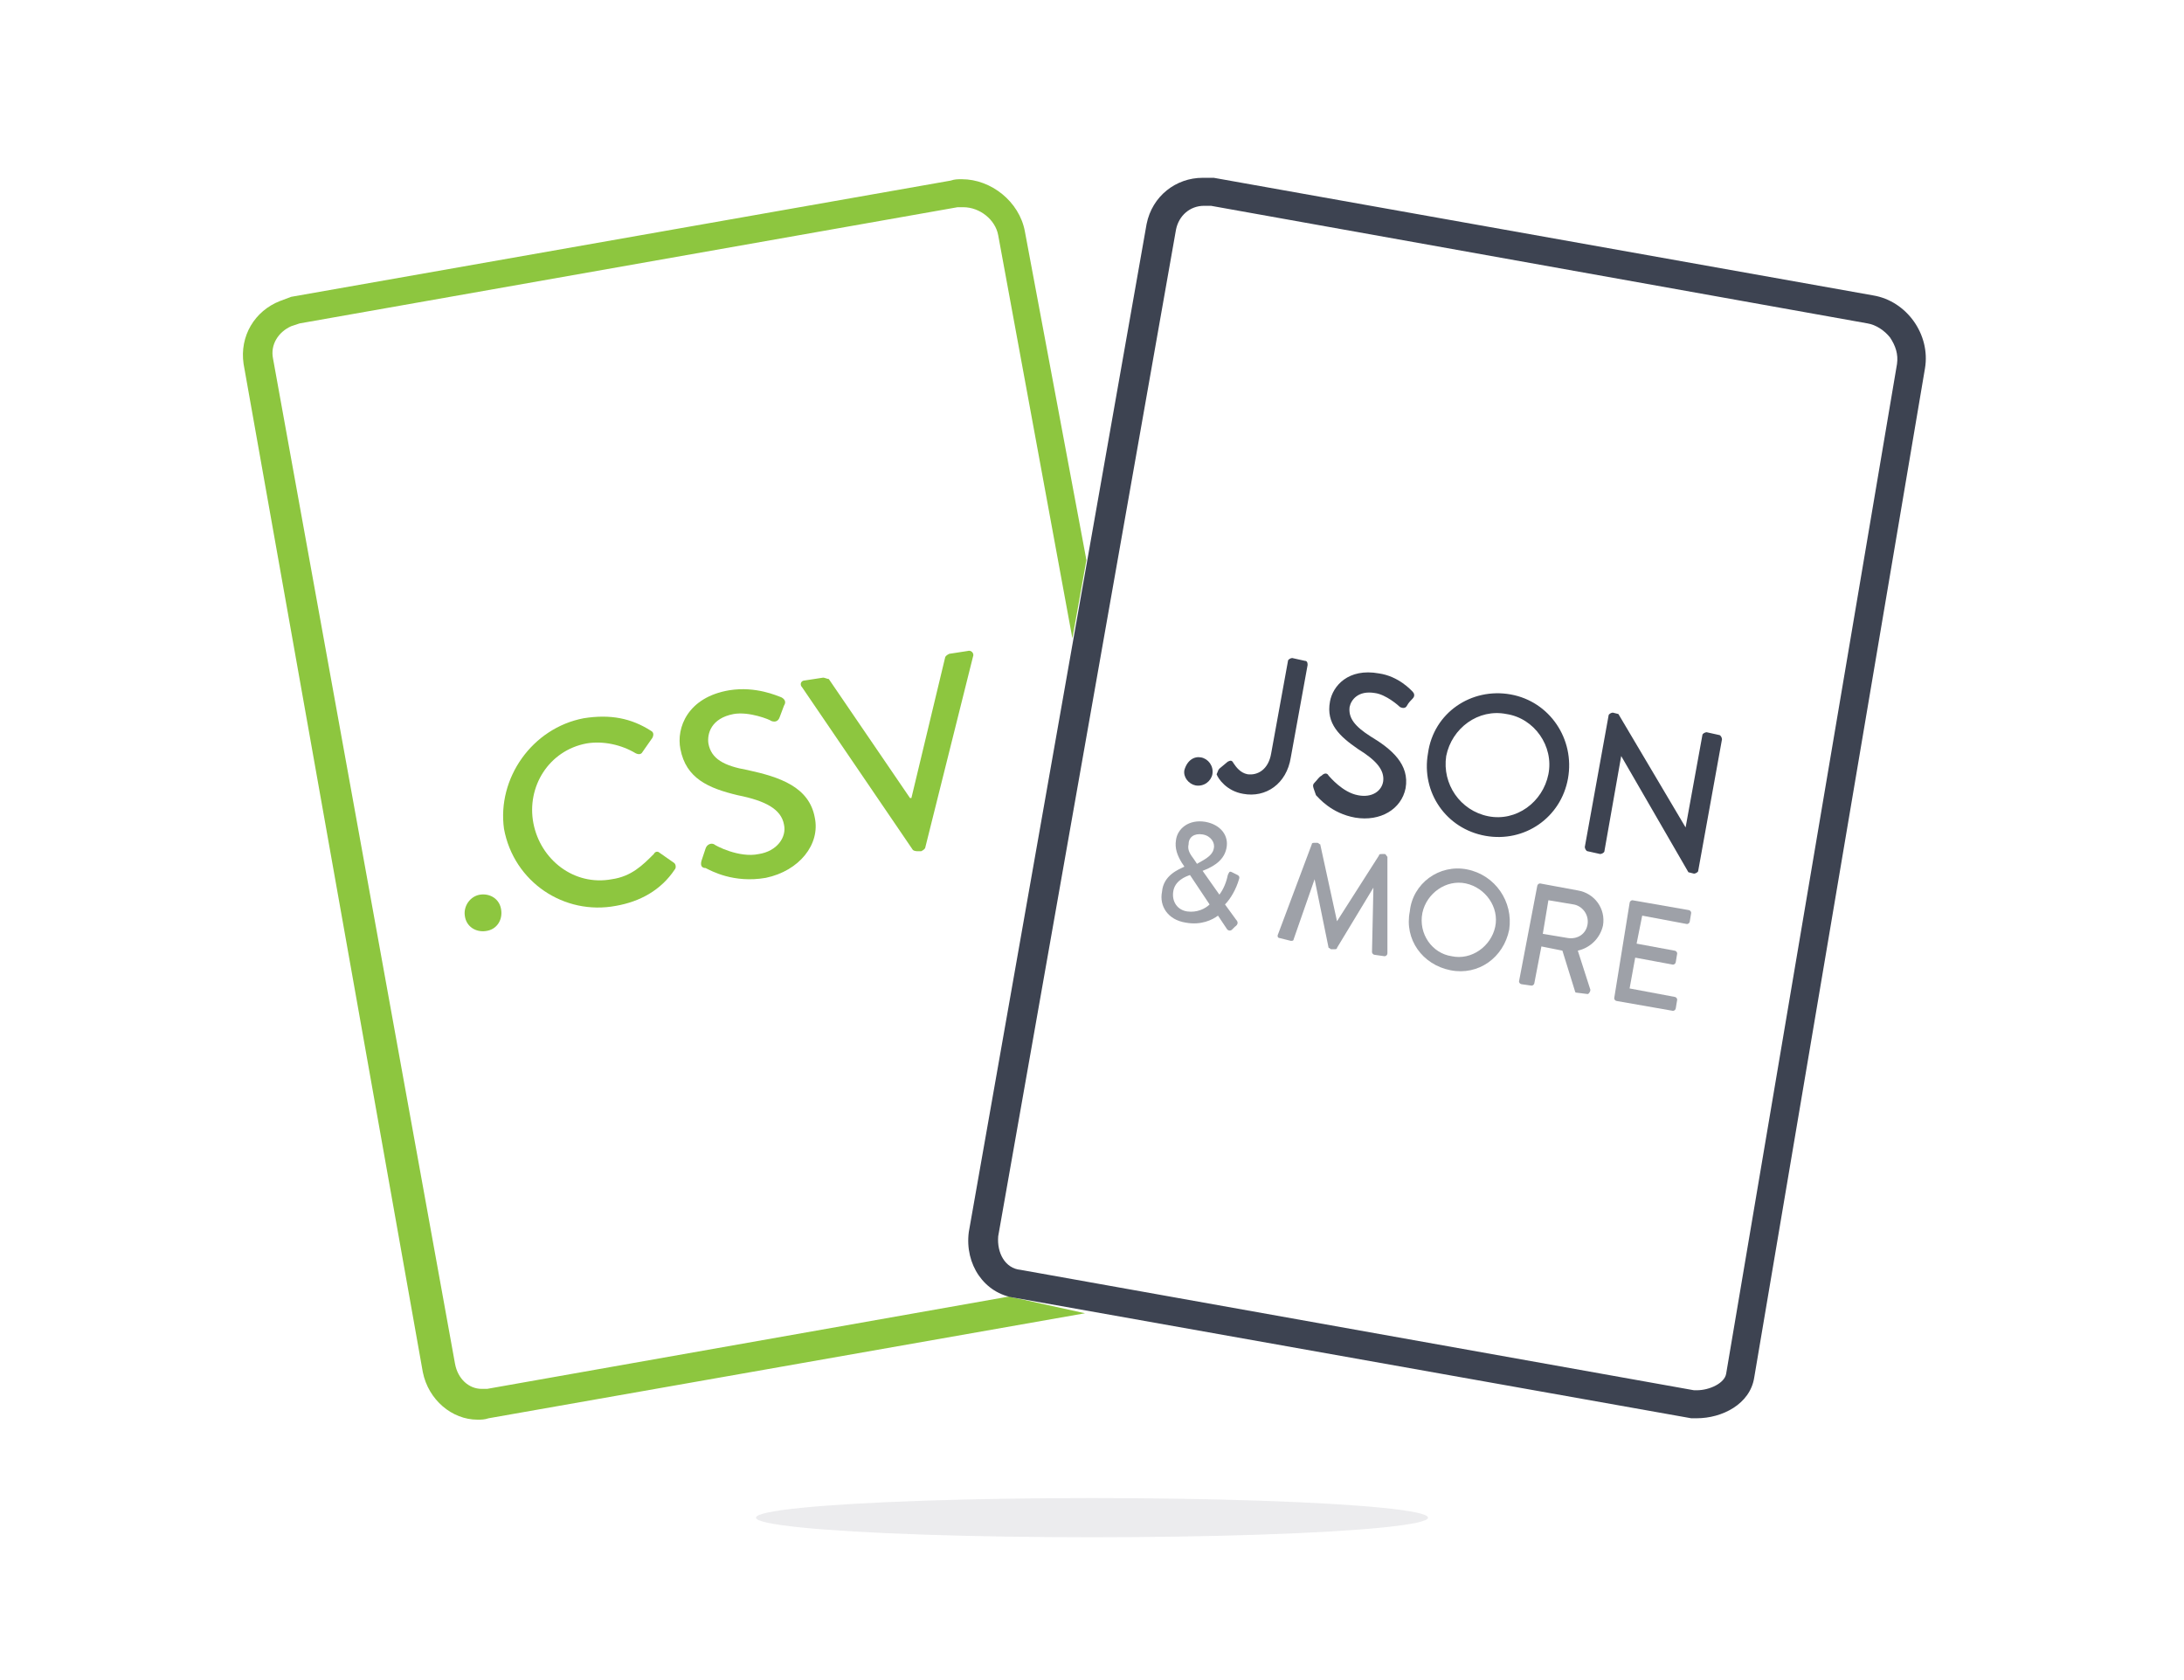 <?xml version="1.0" encoding="utf-8"?>
<!-- Generator: Adobe Illustrator 19.2.0, SVG Export Plug-In . SVG Version: 6.00 Build 0)  -->
<svg version="1.1" id="Layer_1" xmlns="http://www.w3.org/2000/svg" xmlns:xlink="http://www.w3.org/1999/xlink" x="0px" y="0px"
	 viewBox="0 0 156 120" style="enable-background:new 0 0 156 120;" xml:space="preserve">
<style type="text/css">
	.st0{fill:#8DC63F;}
	.st1{fill:#3D4351;}
	.st2{opacity:0.5;}
	.st3{opacity:0.1;fill:#3D4351;}
</style>
<path class="st0" d="M72.5,92.7c-0.2,0-0.3-0.1-0.4-0.1l-37.3,6.6l0,0l0,0c-0.1,0-0.3,0-0.4,0c-0.9,0-1.7-0.7-1.9-1.8L19.5,25.6
	c-0.2-1,0.4-1.9,1.3-2.3l0.6-0.2l47-8.3c0.1,0,0.3,0,0.4,0c1.2,0,2.3,0.9,2.5,2l5.3,28.8l1-5.6l-4.4-23.5c-0.4-2.1-2.4-3.7-4.5-3.7
	c-0.3,0-0.5,0-0.8,0.1l-47.1,8.3l-0.8,0.3c-1.8,0.7-2.9,2.5-2.6,4.5l12.8,72c0.4,2,2.1,3.4,3.9,3.4c0.3,0,0.5,0,0.8-0.1l42.6-7.5
	L72.5,92.7z"/>
<path class="st1" d="M86.5,14.7l46.9,8.4c0.6,0.1,1.2,0.5,1.6,1c0.4,0.6,0.6,1.2,0.5,1.9l-12.2,72.1c-0.1,0.7-1.2,1.2-2.1,1.2H121
	l-48.1-8.6l0,0l0,0c-1.1-0.1-1.7-1.2-1.6-2.4l12.7-71.9c0.2-1,1-1.7,2-1.7H86.5 M86.7,12.7h-0.8c-1.9,0-3.6,1.3-4,3.3L69.2,88
	c-0.3,2.3,1.1,4.4,3.3,4.7l48.3,8.6h0.4c1.8,0,3.8-1,4.1-2.9l12.2-72.1c0.4-2.4-1.3-4.8-3.7-5.2L86.7,12.7L86.7,12.7z"/>
<g>
	<path class="st0" d="M34.3,63.9c0.7-0.1,1.4,0.3,1.5,1.1c0.1,0.7-0.3,1.4-1.1,1.5c-0.7,0.1-1.4-0.3-1.5-1.1
		C33.1,64.7,33.6,64,34.3,63.9z"/>
	<path class="st0" d="M41.7,51.3c1.9-0.3,3.4,0,4.8,0.9c0.2,0.1,0.2,0.3,0.1,0.5l-0.7,1c-0.1,0.2-0.3,0.2-0.5,0.1
		c-1-0.6-2.3-0.9-3.5-0.7c-2.7,0.5-4.3,3.1-3.8,5.7s2.9,4.5,5.6,4c1.4-0.2,2.2-1,3-1.8c0.1-0.2,0.3-0.2,0.4-0.1l1,0.7
		c0.2,0.1,0.2,0.4,0.1,0.5c-1,1.5-2.5,2.3-4.2,2.6c-3.7,0.7-7.3-1.7-8-5.5C35.5,55.6,38,52,41.7,51.3z"/>
	<path class="st0" d="M50.1,61.5c0.1-0.3,0.2-0.6,0.3-0.9c0.1-0.3,0.4-0.4,0.6-0.3c0.1,0.1,1.8,1,3.2,0.7c1.3-0.2,2-1.2,1.8-2.1
		c-0.2-1.1-1.3-1.7-3.3-2.1c-2.1-0.5-3.7-1.2-4.1-3.3c-0.3-1.5,0.5-3.7,3.5-4.2c1.9-0.3,3.4,0.4,3.7,0.5c0.2,0.1,0.4,0.3,0.2,0.6
		c-0.1,0.3-0.2,0.5-0.3,0.8s-0.3,0.4-0.6,0.3c-0.1-0.1-1.6-0.7-2.7-0.5c-1.6,0.3-1.9,1.4-1.8,2.1c0.2,1.1,1.1,1.6,2.8,1.9
		c2.3,0.5,4.4,1.2,4.8,3.4c0.4,1.9-1.1,3.8-3.5,4.3c-2.3,0.4-3.9-0.5-4.3-0.7C50.2,62,50,61.9,50.1,61.5z"/>
	<path class="st0" d="M57.3,49.1c-0.2-0.2-0.1-0.5,0.2-0.5l1.3-0.2c0.1,0,0.3,0.1,0.4,0.1L65,57h0.1l2.4-10c0-0.1,0.1-0.2,0.3-0.3
		l1.3-0.2c0.3-0.1,0.5,0.2,0.4,0.4l-3.4,13.6c0,0.1-0.1,0.2-0.3,0.3h-0.2c-0.1,0-0.3,0-0.4-0.1L57.3,49.1z"/>
</g>
<g>
	<path class="st1" d="M85.8,54.1c0.5,0.1,0.9,0.6,0.8,1.2c-0.1,0.5-0.6,0.9-1.2,0.8c-0.5-0.1-0.9-0.6-0.8-1.1
		C84.8,54.3,85.3,54,85.8,54.1z"/>
	<path class="st1" d="M87.1,54.9l0.6-0.5c0.2-0.1,0.3-0.1,0.4,0.1c0.2,0.3,0.5,0.7,1,0.8c0.7,0.1,1.5-0.3,1.7-1.5l1.2-6.6
		c0-0.1,0.2-0.2,0.3-0.2l0.9,0.2c0.2,0,0.2,0.2,0.2,0.3l-1.2,6.6c-0.3,1.9-1.8,2.9-3.4,2.6c-1.2-0.2-1.8-1.1-1.9-1.4
		C87,55.1,87,55,87.1,54.9z"/>
	<path class="st1" d="M93.9,55.9c0.2-0.2,0.3-0.4,0.5-0.5c0.2-0.2,0.4-0.2,0.5,0c0.1,0.1,1,1.2,2.1,1.4c1,0.2,1.7-0.3,1.8-1
		c0.1-0.8-0.5-1.5-1.8-2.3c-1.3-0.9-2.3-1.8-2-3.4c0.2-1.1,1.3-2.4,3.5-2c1.4,0.2,2.3,1.2,2.4,1.3s0.2,0.3,0,0.5
		c-0.1,0.1-0.3,0.3-0.4,0.5s-0.3,0.2-0.5,0.1c-0.1-0.1-1-0.9-1.8-1c-1.2-0.2-1.7,0.5-1.8,1c-0.1,0.8,0.4,1.4,1.5,2.1
		c1.5,0.9,2.8,2,2.5,3.7c-0.3,1.5-1.8,2.4-3.6,2.1c-1.7-0.3-2.6-1.4-2.8-1.6C93.8,56.2,93.7,56.1,93.9,55.9z"/>
	<path class="st1" d="M107.9,49.6c2.8,0.5,4.6,3.2,4.1,6s-3.1,4.6-5.9,4.1s-4.6-3.1-4.1-5.9C102.4,50.9,105.1,49.1,107.9,49.6z
		 M106.3,58.3c2,0.4,3.9-1,4.3-3s-1-4-3-4.3c-2-0.4-3.9,1-4.3,3C103,56,104.3,57.9,106.3,58.3z"/>
	<path class="st1" d="M114.9,51.1c0-0.1,0.2-0.2,0.3-0.2l0.4,0.1l4.8,8.1l0,0l1.2-6.6c0-0.1,0.2-0.2,0.3-0.2l0.9,0.2
		c0.1,0,0.2,0.2,0.2,0.3l-1.7,9.4c0,0.1-0.2,0.2-0.3,0.2l-0.4-0.1l-4.8-8.3l0,0l-1.2,6.8c0,0.1-0.2,0.2-0.3,0.2l-0.9-0.2
		c-0.1,0-0.2-0.2-0.2-0.3L114.9,51.1z"/>
</g>
<g class="st2">
	<path class="st1" d="M84.6,61.9L84.6,61.9l-0.2-0.3c-0.3-0.5-0.5-1-0.4-1.6c0.1-0.8,0.9-1.5,2.1-1.3c1.1,0.2,1.7,1,1.5,1.9
		c-0.2,1-1.2,1.4-1.7,1.6l1.2,1.7c0.3-0.4,0.5-0.9,0.6-1.4c0.1-0.2,0.1-0.3,0.3-0.2l0.4,0.2c0.2,0.1,0.1,0.3,0.1,0.3
		c-0.2,0.7-0.6,1.4-1,1.8l0.8,1.1c0.1,0.1,0.2,0.3-0.1,0.5L88,66.4c-0.1,0.1-0.3,0.1-0.4-0.1l-0.6-0.9c-0.4,0.3-1.2,0.7-2.3,0.5
		c-1.3-0.2-1.9-1.2-1.7-2.2C83.1,62.5,84.2,62.1,84.6,61.9z M84.8,65.1c0.7,0.1,1.3-0.2,1.6-0.5l-1.4-2.1c-0.3,0.1-1.1,0.4-1.2,1.2
		C83.7,64.4,84.1,65,84.8,65.1z M86.7,60.6c0.1-0.4-0.2-0.9-0.8-1c-0.6-0.1-1,0.2-1,0.7c-0.1,0.4,0.1,0.7,0.4,1.1l0.2,0.3
		C85.8,61.5,86.6,61.2,86.7,60.6z"/>
	<path class="st1" d="M93.7,60.3c0-0.1,0.1-0.1,0.2-0.1l0.2,0c0.1,0,0.1,0.1,0.2,0.1l1.2,5.5l0,0l3-4.7c0-0.1,0.1-0.1,0.2-0.1l0.2,0
		c0.1,0,0.1,0.1,0.2,0.2l0,6.9c0,0.1-0.1,0.2-0.2,0.2l-0.7-0.1c-0.1,0-0.2-0.1-0.2-0.2l0.1-4.6c0,0,0,0,0,0l-2.6,4.3
		c0,0.1-0.1,0.1-0.2,0.1l-0.2,0c-0.1,0-0.1-0.1-0.2-0.1l-1-4.9c0,0,0,0,0,0l-1.5,4.3c0,0.1-0.1,0.1-0.2,0.1L91.4,67
		c-0.1,0-0.2-0.1-0.1-0.3L93.7,60.3z"/>
	<path class="st1" d="M104.8,62.1c2,0.4,3.3,2.3,3,4.3c-0.4,2-2.2,3.3-4.2,2.9c-2-0.4-3.3-2.2-2.9-4.2
		C100.9,63.1,102.8,61.7,104.8,62.1z M103.7,68.3c1.4,0.3,2.8-0.7,3.1-2.1c0.3-1.4-0.7-2.8-2.1-3.1c-1.4-0.3-2.8,0.7-3.1,2.1
		C101.3,66.7,102.3,68.1,103.7,68.3z"/>
	<path class="st1" d="M109.8,63.3c0-0.1,0.1-0.2,0.2-0.2l2.7,0.5c1.2,0.2,2,1.3,1.8,2.5c-0.2,0.9-0.9,1.6-1.8,1.8l0.9,2.8
		c0,0.1-0.1,0.3-0.2,0.3l-0.8-0.1c-0.1,0-0.1-0.1-0.1-0.1l-0.9-2.9l-1.5-0.3l-0.5,2.6c0,0.1-0.1,0.2-0.2,0.2l-0.7-0.1
		c-0.1,0-0.2-0.1-0.2-0.2L109.8,63.3z M112,67c0.7,0.1,1.3-0.3,1.4-1c0.1-0.7-0.4-1.3-1-1.4l-1.8-0.3l-0.4,2.4L112,67z"/>
	<path class="st1" d="M116.4,64.5c0-0.1,0.1-0.2,0.2-0.2l4,0.7c0.1,0,0.2,0.1,0.2,0.2l-0.1,0.6c0,0.1-0.1,0.2-0.2,0.2l-3.2-0.6
		l-0.4,2l2.7,0.5c0.1,0,0.2,0.1,0.2,0.2l-0.1,0.6c0,0.1-0.1,0.2-0.2,0.2l-2.7-0.5l-0.4,2.2l3.2,0.6c0.1,0,0.2,0.1,0.2,0.2l-0.1,0.6
		c0,0.1-0.1,0.2-0.2,0.2l-4-0.7c-0.1,0-0.2-0.1-0.2-0.2L116.4,64.5z"/>
</g>
<ellipse class="st3" cx="78" cy="108.4" rx="24" ry="1.4"/>
</svg>
